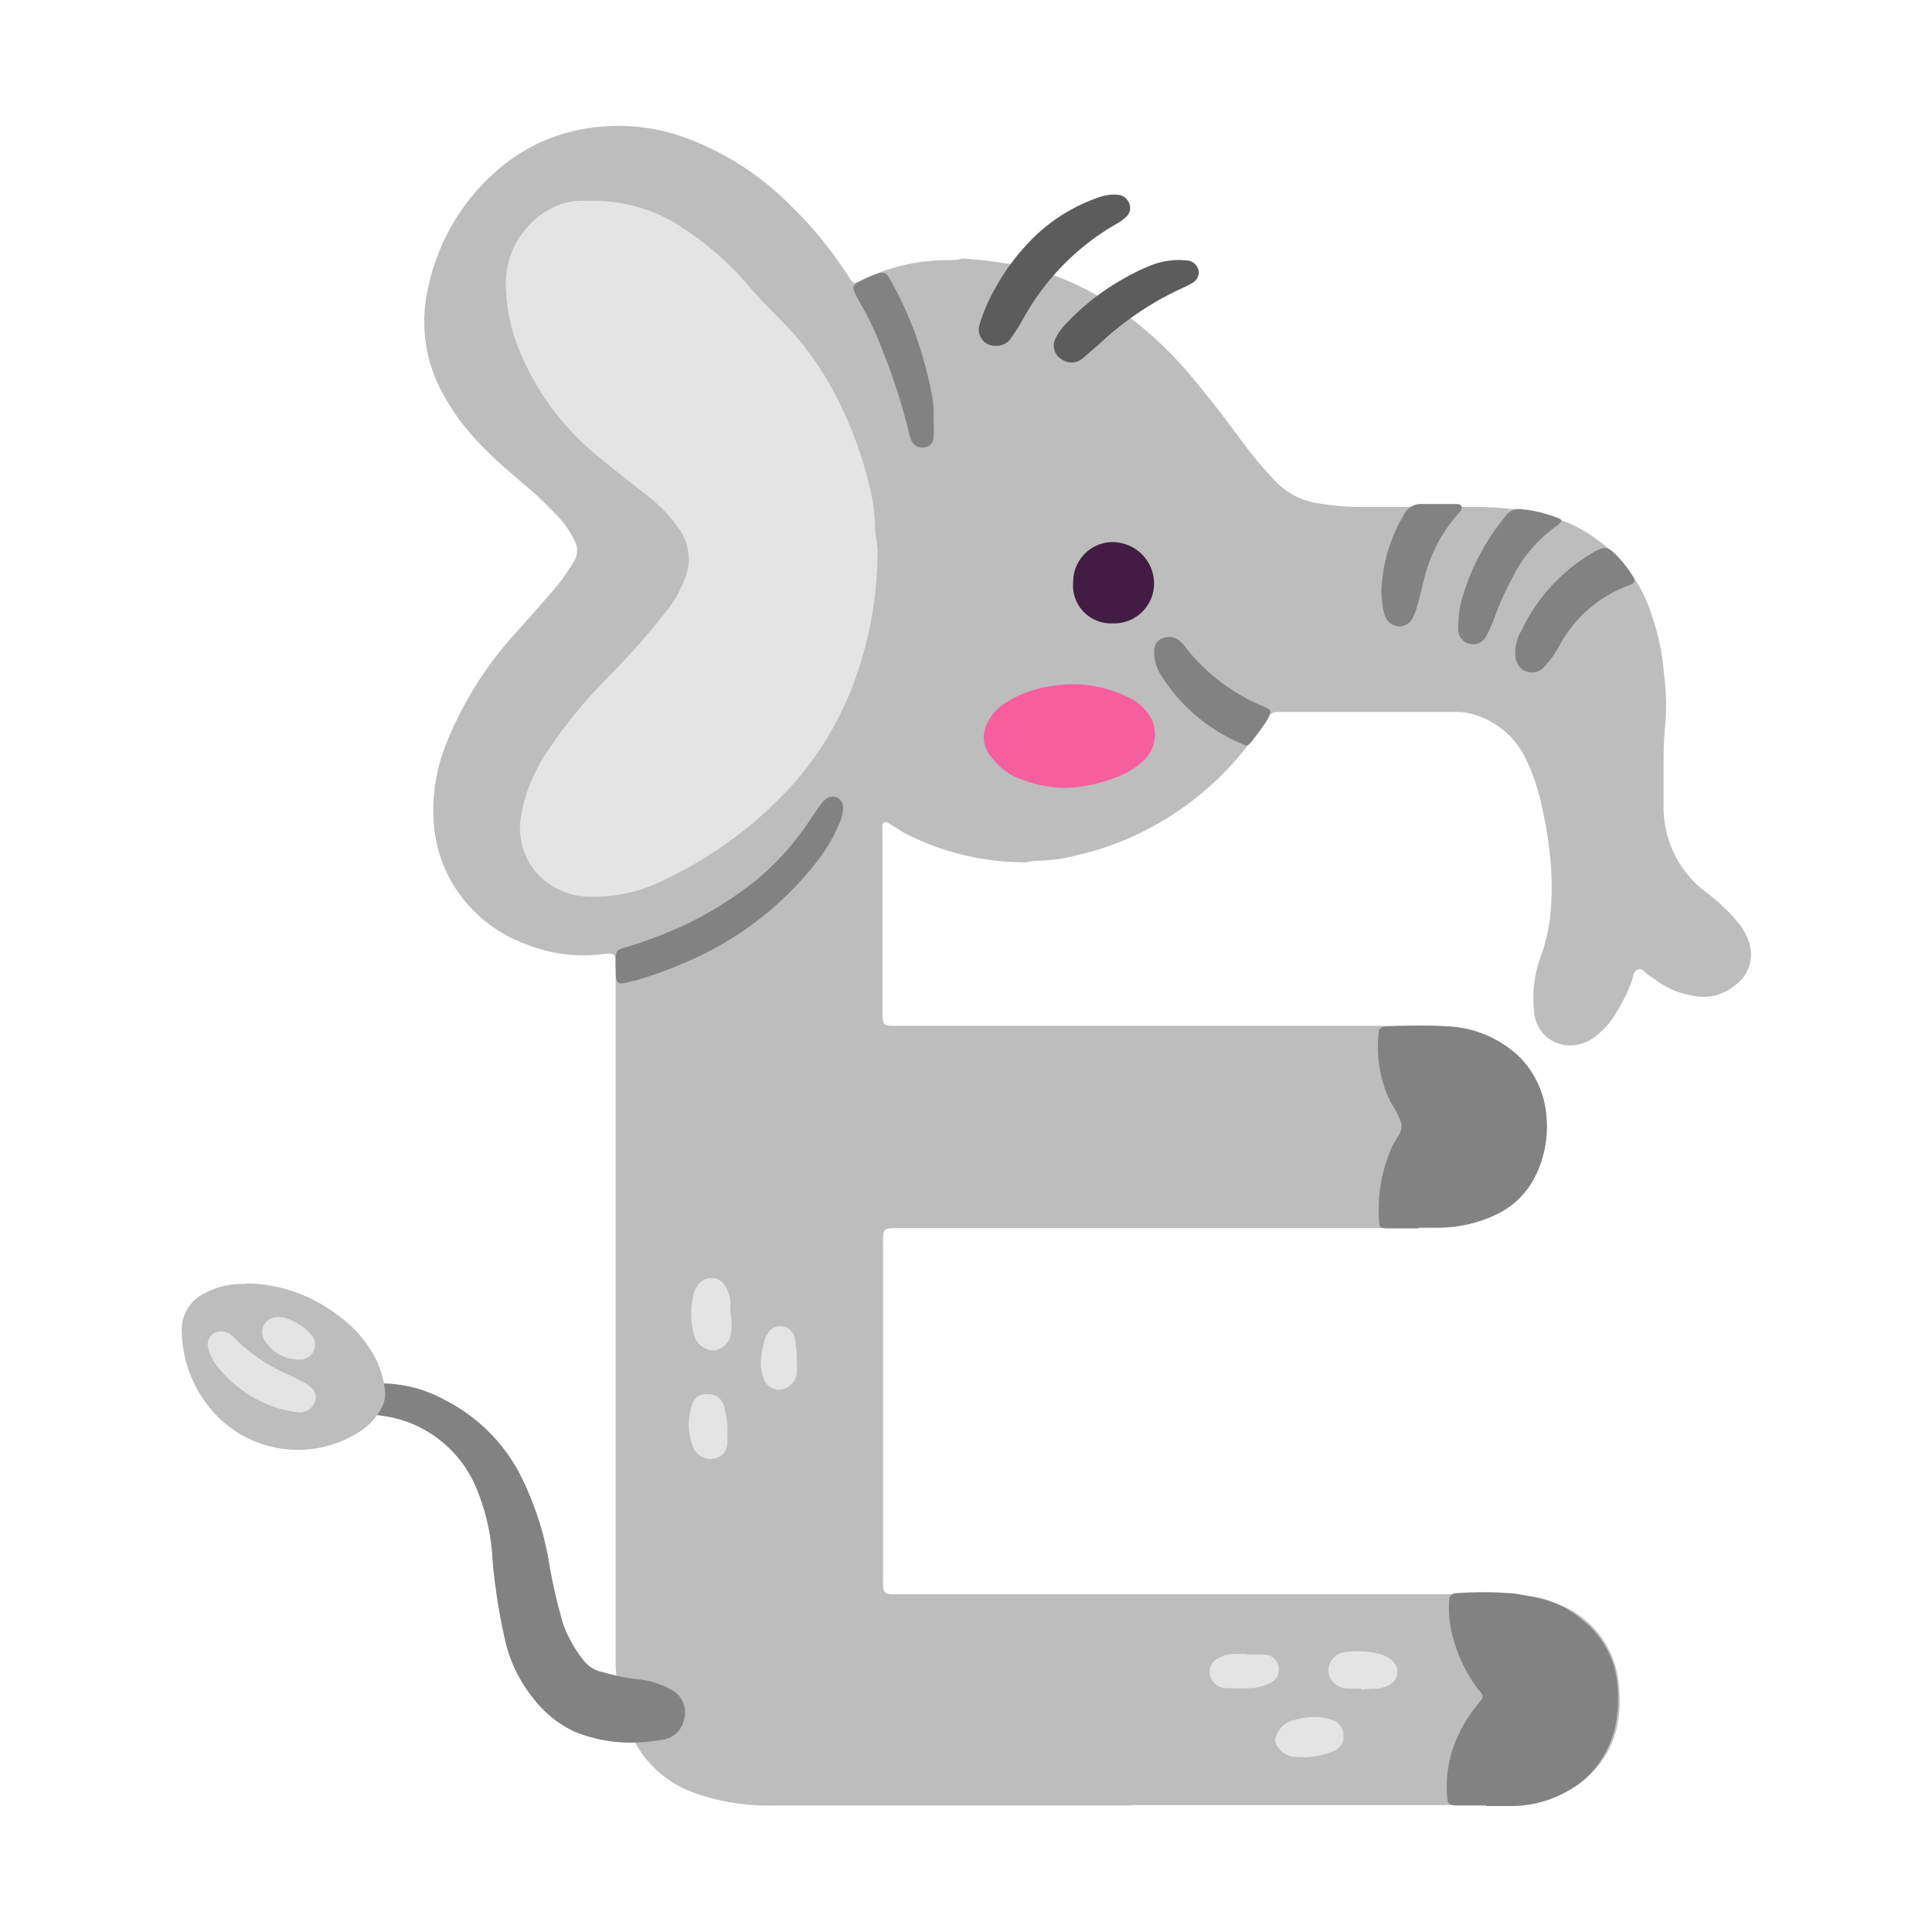 <svg xmlns="http://www.w3.org/2000/svg" viewBox="0 0 102 102"><defs><style>.cls-1{fill:#bdbdbe;}.cls-2{fill:#828283;}.cls-3{fill:#e4e4e5;}.cls-4{fill:#421c43;}.cls-5{fill:#5c5c5c;}.cls-6{fill:#f75e9d;}</style></defs><g id="OBJECTS"><path class="cls-1" d="M59.73,95.32H41a12.3,12.3,0,0,1-3.2-.32,12.11,12.11,0,0,1-1.21-.37,5.73,5.73,0,0,1-3.44-3.48,10.69,10.69,0,0,1-.65-3.31c0-.55,0-1.11,0-1.66V51c0-.63,0-.72-.75-.62a8.07,8.07,0,0,1-4-.54,7.45,7.45,0,0,1-3.29-2.37,7.23,7.23,0,0,1-1.55-3.91,9.34,9.34,0,0,1,.69-4.4,19.26,19.26,0,0,1,3.65-5.77c.75-.84,1.5-1.68,2.23-2.55a10.5,10.5,0,0,0,.8-1.17,1.07,1.07,0,0,0,.05-1.13,5.36,5.36,0,0,0-.63-1,20.64,20.64,0,0,0-1.62-1.62c-1-.85-2-1.67-2.85-2.6a11.82,11.82,0,0,1-1.89-2.61,7.88,7.88,0,0,1-.72-5.59,11.18,11.18,0,0,1,3.49-6,9.37,9.37,0,0,1,5-2.36,10.36,10.36,0,0,1,5.26.58,15.17,15.17,0,0,1,5.26,3.4,21.26,21.26,0,0,1,3.19,3.89c.23.36.25.36.63.18a10.41,10.41,0,0,1,4.65-1.08c.2,0,.41,0,.62-.06a1.31,1.31,0,0,1,.39,0,22.83,22.83,0,0,1,3.57.55A15.26,15.26,0,0,1,58,15.64,19.68,19.68,0,0,1,63,20c.95,1.13,1.84,2.3,2.71,3.49a19.88,19.88,0,0,0,1.71,2,3.86,3.86,0,0,0,2.23,1.09,12.47,12.47,0,0,0,2.12.18c2.08,0,4.16,0,6.23,0a17.5,17.5,0,0,1,3,.3,8,8,0,0,1,3.43,1.51,7.62,7.62,0,0,1,2.75,3.85,12.13,12.13,0,0,1,.67,3.15A13.29,13.29,0,0,1,87.94,38a20.13,20.13,0,0,0-.11,2.2c0,.81,0,1.63,0,2.44A5.57,5.57,0,0,0,90,47.05a9.93,9.93,0,0,1,1.82,1.73,3.25,3.25,0,0,1,.53,1,2,2,0,0,1-.76,2.25,2.59,2.59,0,0,1-2.15.55,4.57,4.57,0,0,1-2-.82,3.05,3.05,0,0,0-.32-.22c-.23-.11-.39-.46-.65-.36s-.25.44-.34.68a9.73,9.73,0,0,1-.9,1.76,4,4,0,0,1-.88,1,2.22,2.22,0,0,1-1.12.54A1.88,1.88,0,0,1,81,53.44a6.32,6.32,0,0,1,.27-2.73A9.85,9.85,0,0,0,81.88,48a15.91,15.91,0,0,0,0-2.29,21.6,21.6,0,0,0-.58-3.57,10.22,10.22,0,0,0-.71-2,4.42,4.42,0,0,0-3-2.48,3.43,3.43,0,0,0-.78-.07h-9.4a.52.52,0,0,0-.46.26c-.23.35-.46.7-.7,1a16,16,0,0,1-5.59,4.89,15.35,15.35,0,0,1-3.83,1.42,8.56,8.56,0,0,1-2,.28,4.52,4.52,0,0,0-.63.08,2.58,2.58,0,0,1-.39,0,13.86,13.86,0,0,1-6-1.51c-.32-.18-.62-.39-.94-.57a.17.17,0,0,0-.28.14,5.06,5.06,0,0,0,0,.55q0,4.58,0,9.16c0,.9,0,.87.88.87H74.94a10.94,10.94,0,0,1,2.35.16,5.74,5.74,0,0,1,3,1.56,4.88,4.88,0,0,1,1.3,2.81A5.62,5.62,0,0,1,81.47,61a4.77,4.77,0,0,1-3.06,3.36,7.82,7.82,0,0,1-2.71.48h-28c-1.14,0-1.08-.09-1.08,1.06V83.17c0,1.06-.05,1,1,1H78c.55,0,1.1,0,1.65,0a6.51,6.51,0,0,1,2.69.55,5,5,0,0,1,3.14,4.45,6.32,6.32,0,0,1-.09,1.89,4.94,4.94,0,0,1-3.28,3.74,7.3,7.3,0,0,1-2.62.5H59.73Z"/><path class="cls-2" d="M78.47,95.32c-.53,0-1,0-1.58,0-.38,0-.47-.1-.49-.47a6.63,6.63,0,0,1,.24-2.34A7.6,7.6,0,0,1,78,90c.36-.43.37-.44,0-.86a8,8,0,0,1-1.41-3.22,5.57,5.57,0,0,1-.08-1.41c0-.27.13-.39.4-.4a19.42,19.42,0,0,1,2.75,0c.42,0,.83.14,1.24.2a5.28,5.28,0,0,1,2.68,1.25,4.88,4.88,0,0,1,1.83,3.7,7,7,0,0,1-.16,2A5.41,5.41,0,0,1,83.59,94a6.07,6.07,0,0,1-3.7,1.35c-.47,0-1,0-1.42,0Z"/><path class="cls-2" d="M74.91,64.85c-.53,0-1,0-1.58,0s-.5-.1-.53-.52a8.22,8.22,0,0,1,.68-3.76c.18-.41.57-.78.51-1.22a4,4,0,0,0-.55-1.12,6.55,6.55,0,0,1-.67-3.51c0-.42.11-.53.51-.53a29,29,0,0,1,3.23,0,5.85,5.85,0,0,1,3.74,1.64A5,5,0,0,1,81.65,59a5.87,5.87,0,0,1-.58,3.06,4.33,4.33,0,0,1-2.23,2.13,6.85,6.85,0,0,1-2.67.61H74.91Z"/><path class="cls-2" d="M32.5,51.07V51c0-.92,0-.82.74-1.05a22.08,22.08,0,0,0,3.08-1.2,19.42,19.42,0,0,0,3.59-2.27,14.52,14.52,0,0,0,2.92-3.29c.15-.22.29-.44.45-.65a1.67,1.67,0,0,1,.31-.34.55.55,0,0,1,.6-.09.58.58,0,0,1,.32.59,2.23,2.23,0,0,1-.22.83,8.92,8.92,0,0,1-1.07,1.84A17.26,17.26,0,0,1,37,50.44a22.52,22.52,0,0,1-3.53,1.35l-.08,0c-.84.24-.88.21-.88-.67Z"/><path class="cls-2" d="M80,34.49a2.25,2.25,0,0,1,.33-1.21,9.42,9.42,0,0,1,3.85-4.15c.53-.29.69-.27,1.11.13a5.77,5.77,0,0,1,.92,1.18c.15.23.09.37-.2.46A6.8,6.8,0,0,0,82.38,34a6.11,6.11,0,0,1-.86,1.22.89.89,0,0,1-.55.28C80.38,35.52,80,35.16,80,34.49Z"/><path class="cls-2" d="M49.29,22.21a8.19,8.19,0,0,1,0,.86.55.55,0,0,1-.47.55.64.64,0,0,1-.71-.38,2.85,2.85,0,0,1-.15-.52,33.07,33.07,0,0,0-1.38-4.26,17,17,0,0,0-1.22-2.55,3.84,3.84,0,0,1-.18-.35c-.2-.44-.19-.49.26-.73a6.58,6.58,0,0,1,.72-.32c.51-.19.63-.15.88.32a20.66,20.66,0,0,1,1.28,2.79,21.66,21.66,0,0,1,.87,3.18A6.1,6.1,0,0,1,49.29,22.21Z"/><path class="cls-2" d="M77,32.88a4.77,4.77,0,0,1,.25-1.48,12.07,12.07,0,0,1,2.22-4.13.84.84,0,0,1,.73-.4,7.13,7.13,0,0,1,2.13.51c.11.05.12.16,0,.26a.65.65,0,0,1-.18.15,7.41,7.41,0,0,0-2.35,2.8,15.38,15.38,0,0,0-.95,2.16,6.08,6.08,0,0,1-.36.78.77.77,0,0,1-.82.48.8.8,0,0,1-.69-.75A2.11,2.11,0,0,1,77,32.88Z"/><path class="cls-2" d="M60.93,34.51s0-.06,0-.08c0-.3.1-.59.4-.71a.87.87,0,0,1,1,.16,2.35,2.35,0,0,1,.26.29,10.09,10.09,0,0,0,4.08,3.11,2.44,2.44,0,0,1,.28.14.2.2,0,0,1,.1.27,2.35,2.35,0,0,1-.21.42c-.24.35-.48.69-.73,1s-.28.28-.54.16a9.19,9.19,0,0,1-4.25-3.59A2.29,2.29,0,0,1,60.93,34.51Z"/><path class="cls-2" d="M72.93,31.19a8.46,8.46,0,0,1,1.18-4,1,1,0,0,1,1-.58c.6,0,1.21,0,1.81,0,.25,0,.32.19.19.37a2.57,2.57,0,0,1-.21.24,8.08,8.08,0,0,0-1.69,3.26c-.13.48-.24,1-.37,1.45a3.71,3.71,0,0,1-.24.66.79.79,0,0,1-.76.48.82.82,0,0,1-.71-.54,2.23,2.23,0,0,1-.14-.62A5.45,5.45,0,0,1,72.93,31.19Z"/><path class="cls-3" d="M31.22,10.6a8.45,8.45,0,0,1,4.85,1.45A16.05,16.05,0,0,1,39.7,15.3c.52.59,1.09,1.14,1.63,1.71A15.67,15.67,0,0,1,44,20.65a20.71,20.71,0,0,1,1.9,5,9.39,9.39,0,0,1,.3,2.18c0,.44.14.87.13,1.33A20.2,20.2,0,0,1,45,36.26a17.34,17.34,0,0,1-2.88,4.86,21.59,21.59,0,0,1-7,5.31,8.25,8.25,0,0,1-3.95.91,3.78,3.78,0,0,1-3.06-1.53A3.66,3.66,0,0,1,27.52,43a8.8,8.8,0,0,1,1.38-3.33A25.3,25.3,0,0,1,32,35.86a41.34,41.34,0,0,0,3.28-3.72,6.37,6.37,0,0,0,.9-1.66,2.72,2.72,0,0,0-.24-2.43,7.91,7.91,0,0,0-1.77-1.88c-.86-.7-1.75-1.36-2.59-2.07a14,14,0,0,1-4.29-5.94,9.18,9.18,0,0,1-.57-2.77,4.49,4.49,0,0,1,2.11-4.23,3.53,3.53,0,0,1,1.87-.56Z"/><path class="cls-3" d="M69.17,90.66a3,3,0,0,1,1.19.15.87.87,0,0,1,.57.85.79.79,0,0,1-.53.79,4.17,4.17,0,0,1-2.15.29,1.17,1.17,0,0,1-.94-.84,1.34,1.34,0,0,1,.74-1,1.67,1.67,0,0,1,.45-.13C68.76,90.69,69,90.67,69.17,90.66Z"/><path class="cls-3" d="M71.86,89.15h-.7a1.12,1.12,0,0,1-.59-.19.91.91,0,0,1-.17-1.42,1,1,0,0,1,.62-.32,4.86,4.86,0,0,1,1.86.11,1.53,1.53,0,0,1,.55.29A.78.78,0,0,1,73.25,89a1.83,1.83,0,0,1-.45.15c-.31,0-.62,0-.93.07Z"/><path class="cls-3" d="M65.82,87.36a7.51,7.51,0,0,1,1,0,.76.76,0,0,1,.69.82.69.69,0,0,1-.39.64,2.39,2.39,0,0,1-1,.3,13.46,13.46,0,0,1-1.42,0,.89.89,0,0,1-.84-.79.81.81,0,0,1,.52-.81,1.61,1.61,0,0,1,.75-.2h.71Z"/><path class="cls-3" d="M38.58,69.41a3.32,3.32,0,0,1,0,1.09,1.06,1.06,0,0,1-.87.8,1.14,1.14,0,0,1-1-.62,1.55,1.55,0,0,1-.08-.23,4.31,4.31,0,0,1,0-2.17,1.11,1.11,0,0,1,.21-.42.85.85,0,0,1,1.48.1,1.66,1.66,0,0,1,.24.75C38.55,68.94,38.56,69.18,38.58,69.41Z"/><path class="cls-3" d="M38.4,75.81a3,3,0,0,1,0,.43.82.82,0,0,1-.6.74,1,1,0,0,1-1.06-.32,1,1,0,0,1-.09-.13,3.19,3.19,0,0,1-.11-2.37.76.76,0,0,1,.85-.55.82.82,0,0,1,.84.68A4.45,4.45,0,0,1,38.4,75.81Z"/><path class="cls-3" d="M42.07,71.69c0,.25,0,.51,0,.77a.94.94,0,0,1-.36.68.85.85,0,0,1-1.37-.3,2.61,2.61,0,0,1-.17-.68,4.82,4.82,0,0,1,.21-1.46.74.74,0,0,1,.14-.28.77.77,0,0,1,1.36,0A1.11,1.11,0,0,1,42,71C42.05,71.21,42.06,71.44,42.07,71.69Z"/><path class="cls-4" d="M56.66,30.7a2.09,2.09,0,0,1,2.11-2.08,2.2,2.2,0,0,1,2.16,2.17,2.11,2.11,0,0,1-2.2,2.12A2,2,0,0,1,56.66,30.7Z"/><path class="cls-5" d="M52.54,18.26a.86.86,0,0,1-.84-1.07,9.23,9.23,0,0,1,.86-2A11.15,11.15,0,0,1,54.13,13a9.16,9.16,0,0,1,4-2.62,2.23,2.23,0,0,1,.85-.1.7.7,0,0,1,.65.49.63.63,0,0,1-.21.71,2.34,2.34,0,0,1-.51.36,13,13,0,0,0-3.82,3.35A13.8,13.8,0,0,0,54,16.86a10.47,10.47,0,0,1-.63,1A.93.93,0,0,1,52.54,18.26Z"/><path class="cls-5" d="M63.29,14.36a.65.65,0,0,1-.28.54,4.45,4.45,0,0,1-.48.26A16.27,16.27,0,0,0,58.21,18c-.32.3-.67.59-1,.87A.89.89,0,0,1,56.1,19a.84.84,0,0,1-.37-1.14,2.66,2.66,0,0,1,.44-.65,12.6,12.6,0,0,1,2.93-2.37A11.67,11.67,0,0,1,60.79,14a3.94,3.94,0,0,1,1.86-.25A.67.67,0,0,1,63.29,14.36Z"/><path class="cls-6" d="M56.06,41.6a6.94,6.94,0,0,1-2.6-.65,3.6,3.6,0,0,1-1.14-1,1.58,1.58,0,0,1-.2-1.77,2.52,2.52,0,0,1,1.06-1.13,6,6,0,0,1,2.35-.83,6.63,6.63,0,0,1,4.13.64,2.61,2.61,0,0,1,1.08,1,1.88,1.88,0,0,1-.44,2.36,4.14,4.14,0,0,1-1.27.78A7.94,7.94,0,0,1,56.06,41.6Z"/><path class="cls-2" d="M33.06,92a7.93,7.93,0,0,1-2.76-.59,5.86,5.86,0,0,1-2.17-1.78,7.49,7.49,0,0,1-1.48-3.1A31.18,31.18,0,0,1,26,82.31,11.18,11.18,0,0,0,25,78.23a6.3,6.3,0,0,0-4-3.32,9.1,9.1,0,0,0-2-.27h-.71a.69.69,0,0,1-.48-.23.56.56,0,0,1,.08-.89,2.57,2.57,0,0,1,.94-.37,7,7,0,0,1,4.65.76,9.12,9.12,0,0,1,3.94,3.86,16.32,16.32,0,0,1,1.6,4.92,27.33,27.33,0,0,0,.72,3.07,6.68,6.68,0,0,0,1.08,1.91,1.67,1.67,0,0,0,1,.61,12.09,12.09,0,0,0,1.69.36,4.58,4.58,0,0,1,1.88.54,1.35,1.35,0,0,1,.7,1.67,1.31,1.31,0,0,1-1.15,1A8.92,8.92,0,0,1,33.06,92Z"/><path class="cls-1" d="M13.15,67.76a8.07,8.07,0,0,1,4.67,1.67,6.34,6.34,0,0,1,2.08,2.43,5.27,5.27,0,0,1,.43,1.6,1.62,1.62,0,0,1-.26,1A3.3,3.3,0,0,1,18.8,75.7a6,6,0,0,1-7.4-1,6.57,6.57,0,0,1-1.8-4.35,2.13,2.13,0,0,1,1.26-2.1,4.08,4.08,0,0,1,2-.46Z"/><path class="cls-3" d="M11.64,70.29a.81.81,0,0,1,.52.15,3.71,3.71,0,0,1,.29.27A8.75,8.75,0,0,0,15,72.47c.31.14.62.29.92.45a2.06,2.06,0,0,1,.4.25c.33.26.42.51.31.81a.84.84,0,0,1-.92.58,5.74,5.74,0,0,1-1.59-.42A6.54,6.54,0,0,1,11.37,72a2.31,2.31,0,0,1-.4-.94A.68.68,0,0,1,11.64,70.29Z"/><path class="cls-3" d="M14.9,69.54a3,3,0,0,1,1.59,1,.79.79,0,0,1-.66,1.24,2.14,2.14,0,0,1-1.85-1,.78.78,0,0,1,0-.9C14.18,69.59,14.45,69.51,14.9,69.54Z"/></g></svg>